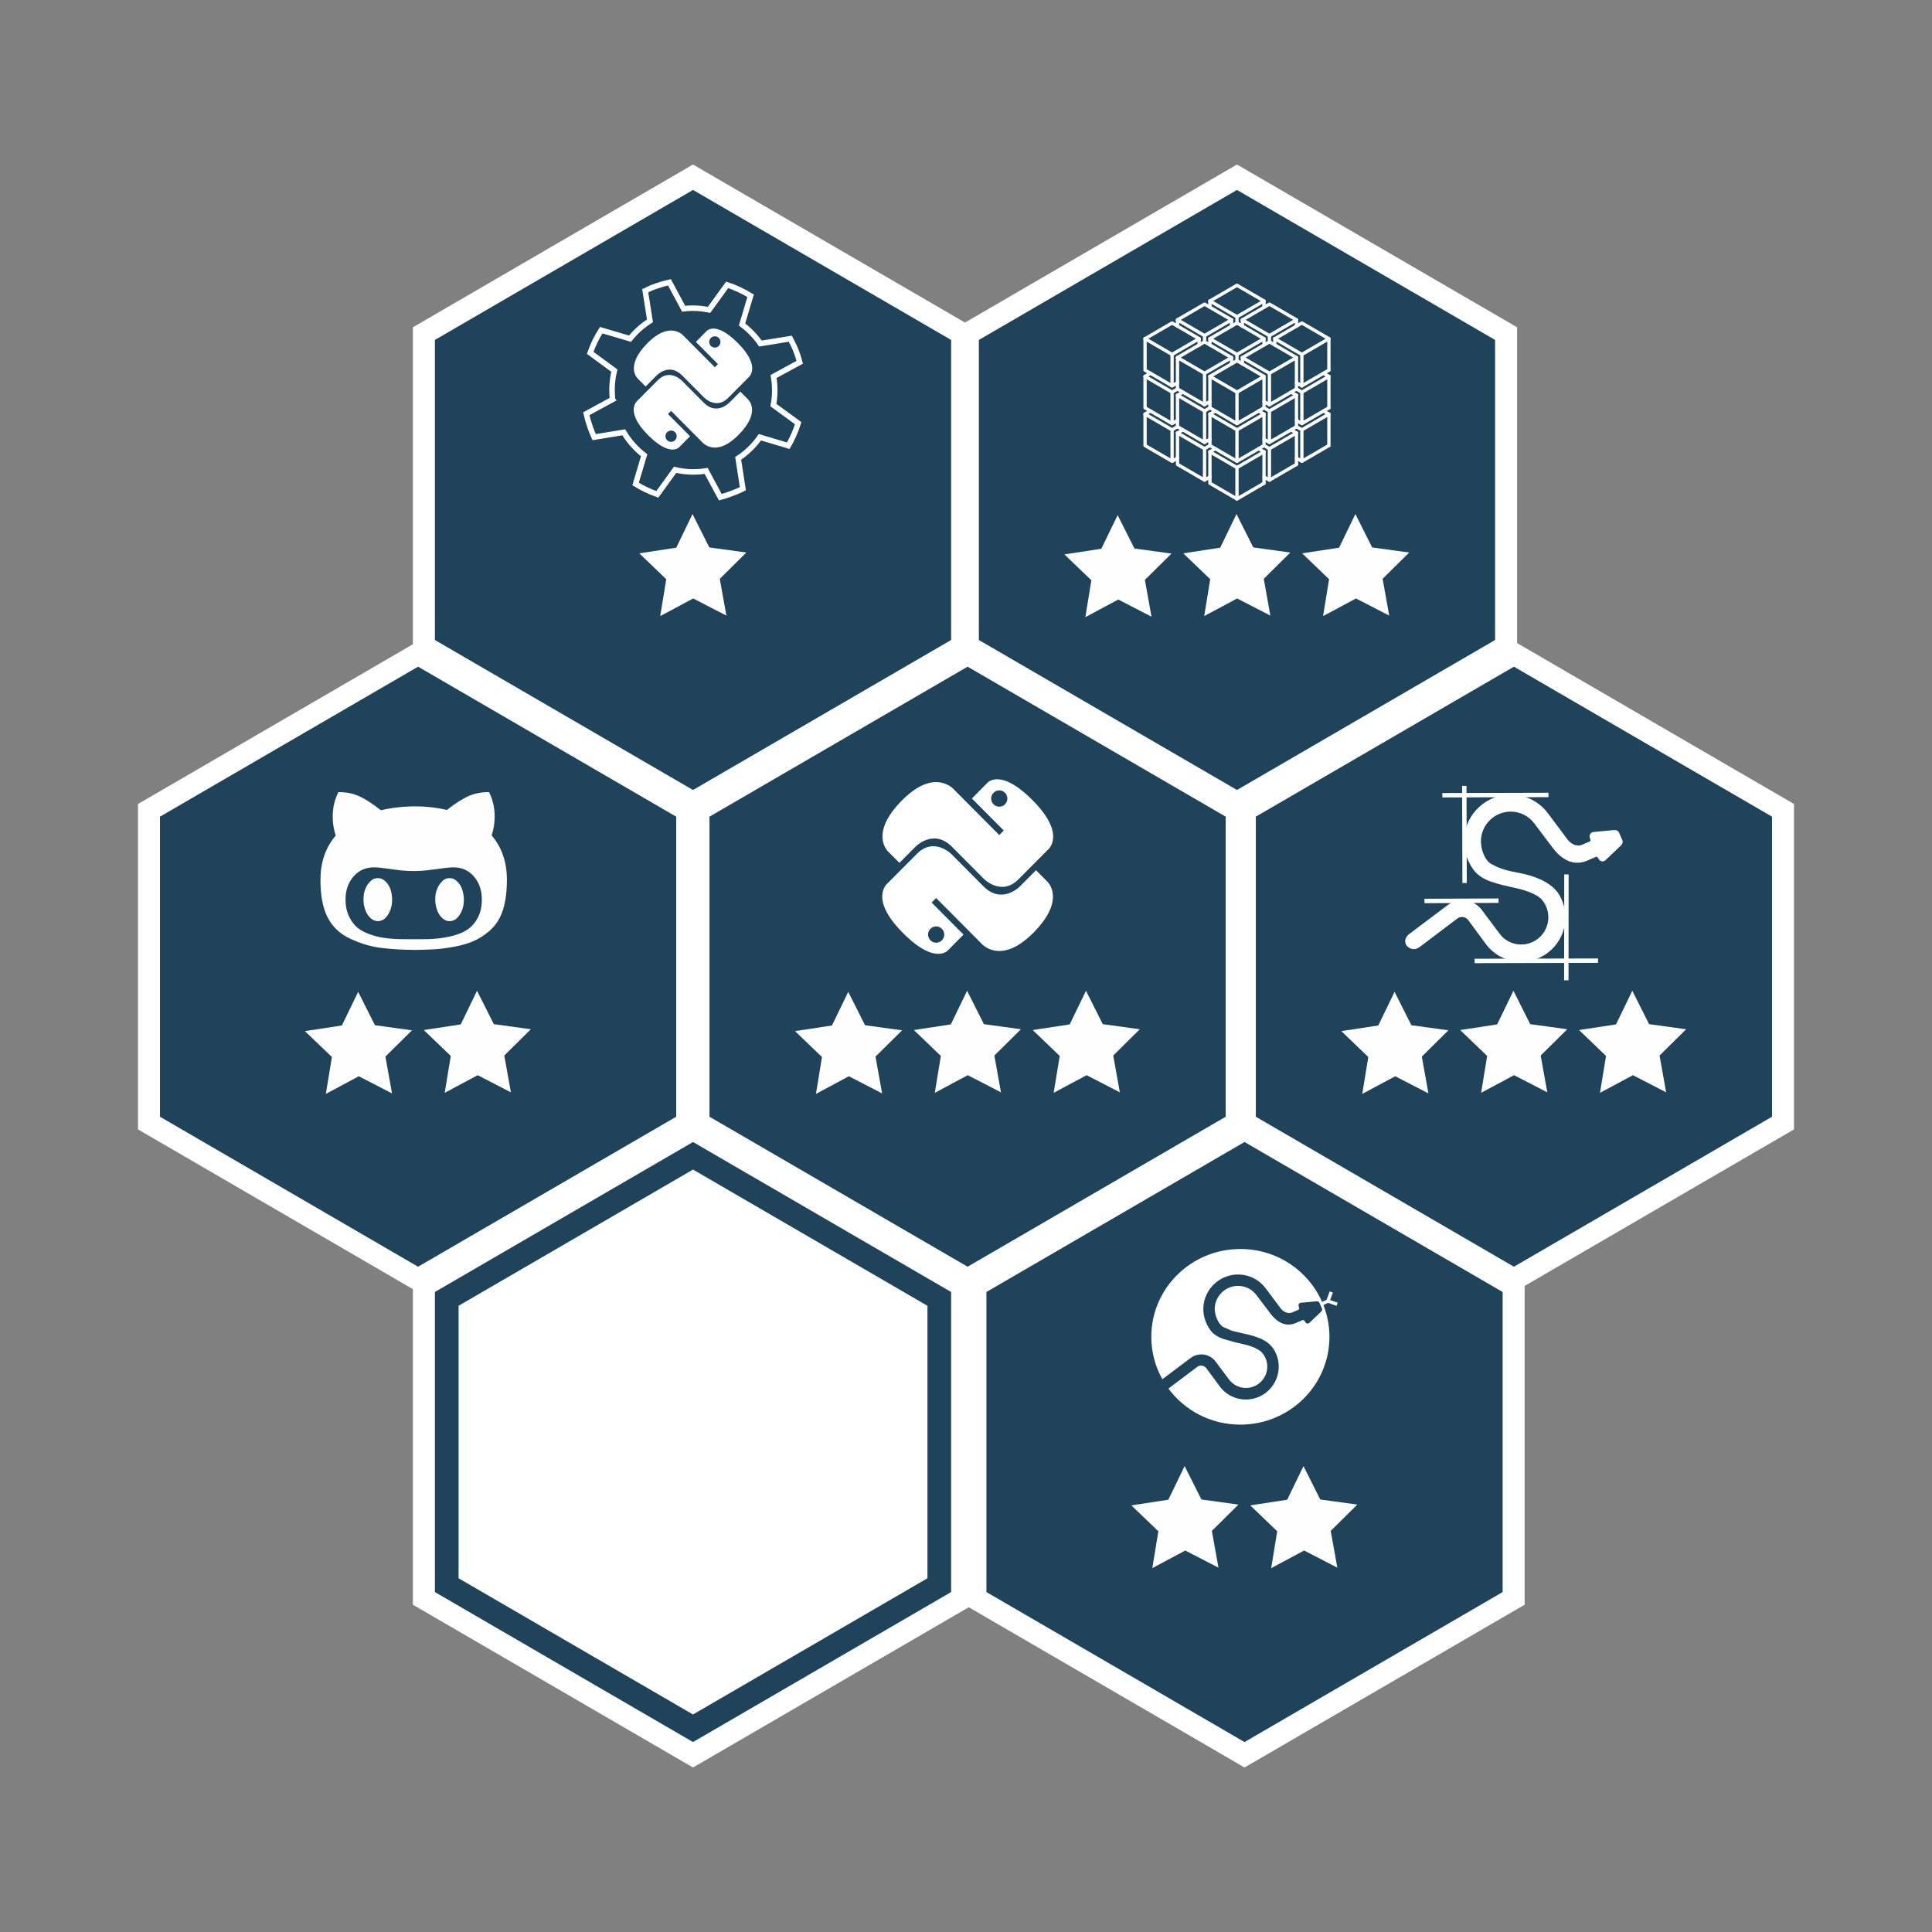 <?xml version="1.0" encoding="UTF-8" standalone="no"?>
<!-- Created with Inkscape (http://www.inkscape.org/) -->

<svg
   xmlns:dc="http://purl.org/dc/elements/1.1/"
   xmlns:cc="http://creativecommons.org/ns#"
   xmlns:rdf="http://www.w3.org/1999/02/22-rdf-syntax-ns#"
   xmlns:svg="http://www.w3.org/2000/svg"
   xmlns="http://www.w3.org/2000/svg"
   xmlns:sodipodi="http://sodipodi.sourceforge.net/DTD/sodipodi-0.dtd"
   xmlns:inkscape="http://www.inkscape.org/namespaces/inkscape"
   width="512"
   height="512"
   viewBox="0 0 512 512"
   id="svg5456"
   version="1.1"
   inkscape:version="0.91 r13725"
   sodipodi:docname="Badge.svg">
  <rect x="0" y="0" width="512" height="512" fill="#808080" stroke="none"/>
  <defs
     id="defs5458" />
  <sodipodi:namedview
     id="base"
     pagecolor="#ffffff"
     bordercolor="#666666"
     borderopacity="1.0"
     inkscape:pageopacity="0.0"
     inkscape:pageshadow="2"
     inkscape:zoom="1.5605469"
     inkscape:cx="256"
     inkscape:cy="256"
     inkscape:document-units="px"
     inkscape:current-layer="layer1"
     showgrid="false"
     fit-margin-top="2"
     fit-margin-left="2"
     fit-margin-right="2"
     fit-margin-bottom="2"
     units="px"
     inkscape:window-width="1680"
     inkscape:window-height="1001"
     inkscape:window-x="0"
     inkscape:window-y="23"
     inkscape:window-maximized="1" />
  <g
     inkscape:label="Layer 1"
     inkscape:groupmode="layer"
     id="layer1"
     transform="translate(-222.663,-111.087)">
    <g
       id="g7134"
       transform="translate(29.48,-36.509)">
      <g
         transform="translate(12.987,-92.047)"
         id="g4315-5-5-3">
        <path
           style="fill:#20435c;fill-opacity:1;stroke:#ffffff;stroke-width:5.829;stroke-linecap:butt;stroke-linejoin:miter;stroke-miterlimit:4;stroke-dasharray:none;stroke-opacity:1"
           d="m 365.304,537.268 0,-82.881 71.315,-41.44 71.315,41.44 0,82.881 -71.315,41.44 z"
           id="path4827-3-96-8-8-5-0"
           inkscape:connector-curvature="0"
           sodipodi:nodetypes="ccccccc" />
        <g
           id="g75341-1-5-4-6-9"
           transform="matrix(0.541,0,0,0.544,297.107,267.901)"
           style="fill:#ffffff;fill-opacity:1">
          <path
             inkscape:connector-curvature="0"
             style="color:#000000;display:inline;overflow:visible;visibility:visible;fill:#ffffff;fill-opacity:1;fill-rule:nonzero;stroke:none;stroke-width:1;marker:none"
             d="m 289.744,337.921 c -16.355,-16.355 -22.426,-8.241 -22.426,-8.241 l -7.329,7.366 15.607,15.607 -2.206,2.206 -21.806,-21.806 c 0,0 -9.279,-11.652 -25.781,4.85 -16.502,16.502 -6.782,25.051 -6.782,25.051 l 5.451,5.451 7.658,-7.658 c 0,0 8.841,-9.428 18.123,-0.146 9.282,9.282 15.479,15.479 15.479,15.479 0,0 8.556,8.837 17.102,0.292 8.546,-8.546 14.13,-14.13 14.13,-14.13 0,0 9.871,-7.231 -7.22,-24.322 z m -13.547,-3.665 c 1.553,1.553 1.553,4.063 0,5.616 -1.553,1.553 -4.063,1.553 -5.616,0 -1.553,-1.553 -1.553,-4.063 0,-5.616 1.553,-1.553 4.063,-1.553 5.616,0 z"
             id="path8615-8-5-2-0-4" />
          <path
             inkscape:connector-curvature="0"
             id="path8620-1-4-1-3-7"
             d="m 226.12,402.473 c 16.355,16.355 22.426,8.241 22.426,8.241 l 7.329,-7.366 -15.607,-15.607 2.206,-2.206 21.806,21.806 c 0,0 9.279,11.652 25.781,-4.85 16.502,-16.502 6.782,-25.051 6.782,-25.051 l -5.451,-5.451 -7.658,7.658 c 0,0 -8.841,9.428 -18.123,0.146 -9.282,-9.282 -15.479,-15.479 -15.479,-15.479 0,0 -8.556,-8.837 -17.102,-0.292 -8.546,8.546 -14.13,14.13 -14.13,14.13 0,0 -9.871,7.231 7.22,24.322 z m 13.547,3.665 c -1.553,-1.553 -1.553,-4.063 0,-5.616 1.553,-1.553 4.063,-1.553 5.616,0 1.553,1.553 1.553,4.063 0,5.616 -1.553,1.553 -4.063,1.553 -5.616,0 z"
             style="color:#000000;display:inline;overflow:visible;visibility:visible;fill:#ffffff;fill-opacity:1;fill-rule:nonzero;stroke:none;stroke-width:1;marker:none" />
        </g>
        <g
           id="g4054-6-1-6-0"
           transform="translate(75.51,123.25)">
          <path
             sodipodi:type="star"
             style="fill:#fffeff;fill-opacity:1;fill-rule:nonzero;stroke:none"
             id="path3226-8-3-0-3-2"
             sodipodi:sides="5"
             sodipodi:cx="-309.28702"
             sodipodi:cy="283.07626"
             sodipodi:r1="68.412102"
             sodipodi:r2="34.206051"
             sodipodi:arg1="0.9349579"
             sodipodi:arg2="1.5632764"
             inkscape:flatsided="false"
             inkscape:rounded="0"
             inkscape:randomized="0"
             d="m -268.66,338.119 -40.369,-20.838 -40.052,21.442 7.343,-44.833 -32.769,-31.465 44.908,-6.871 19.799,-40.889 20.412,40.586 45.006,6.195 -32.292,31.954 z"
             transform="matrix(0.218,0,0,0.218,397.019,332.444)"
             inkscape:transform-center-x="0.059605873"
             inkscape:transform-center-y="-2.3772328" />
          <path
             sodipodi:type="star"
             style="fill:#fffeff;fill-opacity:1;fill-rule:nonzero;stroke:none"
             id="path3226-8-7-6-4-3-1"
             sodipodi:sides="5"
             sodipodi:cx="-309.28702"
             sodipodi:cy="283.07626"
             sodipodi:r1="68.412102"
             sodipodi:r2="34.206051"
             sodipodi:arg1="0.9349579"
             sodipodi:arg2="1.5632764"
             inkscape:flatsided="false"
             inkscape:rounded="0"
             inkscape:randomized="0"
             d="m -268.66,338.119 -40.369,-20.838 -40.052,21.442 7.343,-44.833 -32.769,-31.465 44.908,-6.871 19.799,-40.889 20.412,40.586 45.006,6.195 -32.292,31.954 z"
             transform="matrix(0.218,0,0,0.218,428.519,332.16)"
             inkscape:transform-center-x="0.059605873"
             inkscape:transform-center-y="-2.3772328" />
          <path
             sodipodi:type="star"
             style="fill:#fffeff;fill-opacity:1;fill-rule:nonzero;stroke:none"
             id="path3226-8-70-1-7-3-6"
             sodipodi:sides="5"
             sodipodi:cx="-309.28702"
             sodipodi:cy="283.07626"
             sodipodi:r1="68.412102"
             sodipodi:r2="34.206051"
             sodipodi:arg1="0.9349579"
             sodipodi:arg2="1.5632764"
             inkscape:flatsided="false"
             inkscape:rounded="0"
             inkscape:randomized="0"
             d="m -268.66,338.119 -40.369,-20.838 -40.052,21.442 7.343,-44.833 -32.769,-31.465 44.908,-6.871 19.799,-40.889 20.412,40.586 45.006,6.195 -32.292,31.954 z"
             transform="matrix(0.218,0,0,0.218,460.02,332.16)"
             inkscape:transform-center-x="0.059605873"
             inkscape:transform-center-y="-2.3772328" />
        </g>
      </g>
      <g
         transform="translate(86.452,32.274)"
         id="g4301-1-9-7">
        <path
           style="fill:#20435c;fill-opacity:1;stroke:#ffffff;stroke-width:5.829;stroke-linecap:butt;stroke-linejoin:miter;stroke-miterlimit:4;stroke-dasharray:none;stroke-opacity:1"
           d="m 436.619,412.947 0,-82.881 71.315,-41.44 71.315,41.44 0,82.881 -71.315,41.44 z"
           id="path4827-8-7-6-5-8-9"
           inkscape:connector-curvature="0"
           sodipodi:nodetypes="ccccccc" />
        <g
           id="g7275-1-6-3-3-8"
           transform="matrix(0.503,0,0,0.506,483.116,127.448)">
          <path
             sodipodi:nodetypes="czsccccccccccccccccccccccccccccccccccccccccccccccc"
             style="clip-rule:evenodd;fill:#ffffff;fill-opacity:1;fill-rule:evenodd;stroke:#ffffff;stroke-opacity:1"
             inkscape:connector-curvature="0"
             id="path9-0-4-4-5-4-8"
             d="m 72.138,443.935 c -4.233,-5.803 -12.639,-8.815 -19.945,-10.174 -7.306,-1.359 -10.379,-2.262 -15.081,-4.82 -3.668,-1.995 -6.312,-8.842 -5.488,-14.51 1.281,-8.781 9.463,-14.901 18.277,-13.667 4.402,0.624 8.135,2.96 10.596,6.249 l 9.76,12.853 c 5.578,7.202 11.85,9.345 18.674,5.944 l 3.44,-1.467 c 0.276,-0.128 0.599,-0.141 0.912,-0.026 0.257,0.1 0.466,0.283 0.589,0.5 l 0.684,1.033 c 0.19,0.312 0.475,0.564 0.846,0.705 0.627,0.238 1.302,0.096 1.777,-0.314 l 7.925,-7.492 c 1.387,-1.191 0.979,-2.284 0.979,-2.284 l -1.91,-4.361 c 0,0 -0.523,-1.045 -2.328,-0.805 l -10.624,0.979 c -0.618,0.088 -1.169,0.5 -1.406,1.129 -0.143,0.367 -0.152,0.75 -0.048,1.098 l 0.38,1.226 c 0.076,0.255 0.076,0.541 -0.028,0.803 -0.124,0.324 -0.371,0.553 -0.665,0.674 l -3.003,1.274 c -3.146,1.846 -6.719,0.667 -9.104,-2.258 l -2.727,-3.632 -7.764,-10.329 c -3.687,-4.901 -9.246,-8.397 -15.813,-9.316 -13.147,-1.846 -25.349,7.28 -27.26,20.383 -0.965,6.604 1.01,12.852 4.614,17.871 2.618,3.646 7.417,5.73 10.012,6.38 6.488,2.32 12.1,2.644 18.25,4.829 1.381,0.501 4.561,1.677 7.146,3.797 l 0,0 c 3.088,3.147 4.723,7.644 4.029,12.359 -1.169,8.04 -8.657,13.641 -16.725,12.507 -4.041,-0.562 -7.453,-2.709 -9.712,-5.716 l -9.322,-12.403 c -1.901,-2.528 -4.775,-4.334 -8.173,-4.82 -3.392,-0.476 -6.676,0.467 -9.22,2.378 l -19.612,14.67 c -6.05,4.077 0.146,9.684 4.224,6.497 l 20.089,-15.095 c 0.919,-0.629 2.06,-0.914 3.243,-0.753 1.259,0.181 2.331,0.844 3.034,1.781 l 9.862,13.285 c 3.473,4.272 8.52,7.297 14.428,8.129 12.43,1.743 23.967,-6.887 25.772,-19.281 0.836,-5.767 -0.57,-11.336 -3.583,-15.813" />
          <path
             sodipodi:nodetypes="cc"
             inkscape:connector-curvature="0"
             id="path74567-1-5-5-6-0"
             d="m 23.205,387.635 0.156,50.858"
             style="fill:#ffffff;fill-opacity:1;stroke:#ffffff;stroke-width:2.31;stroke-linecap:butt;stroke-linejoin:miter;stroke-miterlimit:4;stroke-dasharray:none;stroke-opacity:1" />
          <path
             sodipodi:nodetypes="cc"
             inkscape:connector-curvature="0"
             id="path74567-3-2-5-9-6-1"
             d="m 67.531,392.379 -55.887,0.156"
             style="fill:#ffffff;fill-opacity:1;stroke:#ffffff;stroke-width:2.31;stroke-linecap:butt;stroke-linejoin:miter;stroke-miterlimit:4;stroke-dasharray:none;stroke-opacity:1" />
          <path
             sodipodi:nodetypes="cc"
             inkscape:connector-curvature="0"
             id="path74567-3-5-5-8-7-6-2"
             d="m 93.66,479.164 -65.012,0.156"
             style="fill:#ffffff;fill-opacity:1;stroke:#ffffff;stroke-width:2.31;stroke-linecap:butt;stroke-linejoin:miter;stroke-miterlimit:4;stroke-dasharray:none;stroke-opacity:1" />
          <path
             sodipodi:nodetypes="cc"
             inkscape:connector-curvature="0"
             id="path74567-2-0-6-7-2-7"
             d="M 77.006,434.001 76.95,489.438"
             style="fill:#ffffff;fill-opacity:1;stroke:#ffffff;stroke-width:2.31;stroke-linecap:butt;stroke-linejoin:miter;stroke-miterlimit:4;stroke-dasharray:none;stroke-opacity:1" />
          <path
             sodipodi:nodetypes="cc"
             inkscape:connector-curvature="0"
             id="path74567-3-9-4-9-3-2-3"
             d="M 41.247,447.747 2.209,447.903"
             style="fill:#ffffff;fill-opacity:1;stroke:#ffffff;stroke-width:2.31;stroke-linecap:butt;stroke-linejoin:miter;stroke-miterlimit:4;stroke-dasharray:none;stroke-opacity:1" />
        </g>
        <g
           id="g4054-2-0-9-7"
           transform="translate(146.825,-1.072)">
          <path
             sodipodi:type="star"
             style="fill:#fffeff;fill-opacity:1;fill-rule:nonzero;stroke:none"
             id="path3226-8-9-0-4-0"
             sodipodi:sides="5"
             sodipodi:cx="-309.28702"
             sodipodi:cy="283.07626"
             sodipodi:r1="68.412102"
             sodipodi:r2="34.206051"
             sodipodi:arg1="0.9349579"
             sodipodi:arg2="1.5632764"
             inkscape:flatsided="false"
             inkscape:rounded="0"
             inkscape:randomized="0"
             d="m -268.66,338.119 -40.369,-20.838 -40.052,21.442 7.343,-44.833 -32.769,-31.465 44.908,-6.871 19.799,-40.889 20.412,40.586 45.006,6.195 -32.292,31.954 z"
             transform="matrix(0.218,0,0,0.218,397.019,332.444)"
             inkscape:transform-center-x="0.059605873"
             inkscape:transform-center-y="-2.3772328" />
          <path
             sodipodi:type="star"
             style="fill:#fffeff;fill-opacity:1;fill-rule:nonzero;stroke:none"
             id="path3226-8-7-0-8-8-6"
             sodipodi:sides="5"
             sodipodi:cx="-309.28702"
             sodipodi:cy="283.07626"
             sodipodi:r1="68.412102"
             sodipodi:r2="34.206051"
             sodipodi:arg1="0.9349579"
             sodipodi:arg2="1.5632764"
             inkscape:flatsided="false"
             inkscape:rounded="0"
             inkscape:randomized="0"
             d="m -268.66,338.119 -40.369,-20.838 -40.052,21.442 7.343,-44.833 -32.769,-31.465 44.908,-6.871 19.799,-40.889 20.412,40.586 45.006,6.195 -32.292,31.954 z"
             transform="matrix(0.218,0,0,0.218,428.519,332.16)"
             inkscape:transform-center-x="0.059605873"
             inkscape:transform-center-y="-2.3772328" />
          <path
             sodipodi:type="star"
             style="fill:#fffeff;fill-opacity:1;fill-rule:nonzero;stroke:none"
             id="path3226-8-70-2-9-8-0"
             sodipodi:sides="5"
             sodipodi:cx="-309.28702"
             sodipodi:cy="283.07626"
             sodipodi:r1="68.412102"
             sodipodi:r2="34.206051"
             sodipodi:arg1="0.9349579"
             sodipodi:arg2="1.5632764"
             inkscape:flatsided="false"
             inkscape:rounded="0"
             inkscape:randomized="0"
             d="m -268.66,338.119 -40.369,-20.838 -40.052,21.442 7.343,-44.833 -32.769,-31.465 44.908,-6.871 19.799,-40.889 20.412,40.586 45.006,6.195 -32.292,31.954 z"
             transform="matrix(0.218,0,0,0.218,460.02,332.16)"
             inkscape:transform-center-x="0.059605873"
             inkscape:transform-center-y="-2.3772328" />
        </g>
      </g>
      <g
         transform="translate(228.177,-270.677)"
         id="g7870-3">
        <path
           style="fill:#20435c;fill-opacity:1;stroke:#ffffff;stroke-width:5.829;stroke-linecap:butt;stroke-linejoin:miter;stroke-miterlimit:4;stroke-dasharray:none;stroke-opacity:1"
           d="m 223.505,841.866 0,-82.881 71.315,-41.44 71.315,41.44 0,82.881 -71.315,41.44 z"
           id="path4827-3-2-6-6-8-4"
           inkscape:connector-curvature="0"
           sodipodi:nodetypes="ccccccc" />
        <path
           d="m 302.432,775.636 c -1.614,-2.222 -4.08,-3.148 -7.605,-3.895 l -3.278,-0.778 -2.473,-1.067 c -1.3,-0.924 -2.407,-3.385 -2.093,-5.555 0.488,-3.362 3.608,-5.705 6.969,-5.233 1.678,0.239 3.102,1.133 4.04,2.392 l 3.721,4.921 c 2.127,2.757 4.519,3.578 7.12,2.276 l 1.312,-0.562 c 0.105,-0.049 0.228,-0.054 0.348,-0.01 0.098,0.038 0.178,0.108 0.225,0.191 l 0.261,0.396 c 0.072,0.119 0.181,0.216 0.323,0.27 0.239,0.091 0.496,0.036 0.678,-0.12 l 3.022,-2.868 c 0.529,-0.456 0.373,-0.874 0.373,-0.874 l -0.728,-1.669 c 0,0 -0.199,-0.4 -0.888,-0.308 l -4.051,0.375 c -0.236,0.034 -0.446,0.191 -0.536,0.432 -0.054,0.14 -0.058,0.287 -0.018,0.42 l 0.145,0.47 c 0.029,0.098 0.029,0.207 -0.011,0.307 -0.047,0.124 -0.141,0.212 -0.254,0.258 l -1.145,0.488 c -1.199,0.707 -2.562,0.255 -3.471,-0.864 l -1.04,-1.39 -2.96,-3.954 c -1.406,-1.876 -3.526,-3.215 -6.03,-3.567 -5.013,-0.707 -9.666,2.787 -10.394,7.804 -0.368,2.528 0.385,4.921 1.759,6.842 0.998,1.396 2.828,2.194 3.818,2.443 l 2.597,0.747 2.487,0.574 c 0.342,0.082 1.305,0.321 1.874,0.528 0.527,0.192 1.739,0.642 2.725,1.454 l 0,0 c 1.178,1.205 1.801,2.926 1.536,4.732 -0.446,3.078 -3.301,5.223 -6.378,4.789 -1.541,-0.215 -2.842,-1.037 -3.703,-2.188 l -3.555,-4.748 c -0.725,-0.968 -1.821,-1.659 -3.116,-1.845 -1.294,-0.182 -2.546,0.179 -3.516,0.91 l -7.478,5.616 c -1.866,-3.332 -2.929,-7.161 -2.929,-11.235 0,-12.851 10.568,-23.273 23.603,-23.273 9.706,0 18.037,5.775 21.664,14.028 l 1.196,-0.56 0.808,-2.223 0.848,0.299 -0.728,1.988 2.018,0.7 -0.304,0.832 -2.254,-0.792 -1.243,0.575 c 1.029,2.614 1.602,5.452 1.602,8.424 0,12.852 -10.57,23.272 -23.606,23.272 -7.831,0 -14.771,-3.762 -19.064,-9.549 l 7.66,-5.779 c 0.351,-0.241 0.785,-0.35 1.237,-0.288 0.48,0.069 0.889,0.323 1.157,0.682 l 3.76,5.086 c 1.324,1.635 3.249,2.794 5.502,3.112 4.74,0.667 9.139,-2.637 9.827,-7.382 0.319,-2.208 -0.218,-4.34 -1.366,-6.054"
           id="path9-6-0-1-7"
           inkscape:connector-curvature="0"
           style="clip-rule:evenodd;fill:#ffffff;fill-opacity:1;fill-rule:evenodd" />
        <g
           id="g6338-3"
           transform="translate(-17.112,2.621)">
          <path
             sodipodi:type="star"
             style="fill:#fffeff;fill-opacity:1;fill-rule:nonzero;stroke:none"
             id="path3226-8-7-6-6-7-7"
             sodipodi:sides="5"
             sodipodi:cx="-309.28702"
             sodipodi:cy="283.07626"
             sodipodi:r1="68.412102"
             sodipodi:r2="34.206051"
             sodipodi:arg1="0.9349579"
             sodipodi:arg2="1.5632764"
             inkscape:flatsided="false"
             inkscape:rounded="0"
             inkscape:randomized="0"
             d="m -268.66,338.119 -40.369,-20.838 -40.052,21.442 7.343,-44.833 -32.769,-31.465 44.908,-6.871 19.799,-40.889 20.412,40.586 45.006,6.195 -32.292,31.954 z"
             transform="matrix(0.218,0,0,0.218,363.592,757.387)"
             inkscape:transform-center-x="0.059605873"
             inkscape:transform-center-y="-2.3772328" />
          <path
             sodipodi:type="star"
             style="fill:#fffeff;fill-opacity:1;fill-rule:nonzero;stroke:none"
             id="path3226-8-70-1-0-2-4"
             sodipodi:sides="5"
             sodipodi:cx="-309.28702"
             sodipodi:cy="283.07626"
             sodipodi:r1="68.412102"
             sodipodi:r2="34.206051"
             sodipodi:arg1="0.9349579"
             sodipodi:arg2="1.5632764"
             inkscape:flatsided="false"
             inkscape:rounded="0"
             inkscape:randomized="0"
             d="m -268.66,338.119 -40.369,-20.838 -40.052,21.442 7.343,-44.833 -32.769,-31.465 44.908,-6.871 19.799,-40.889 20.412,40.586 45.006,6.195 -32.292,31.954 z"
             transform="matrix(0.218,0,0,0.218,395.092,757.387)"
             inkscape:transform-center-x="0.059605873"
             inkscape:transform-center-y="-2.3772328" />
        </g>
      </g>
      <g
         id="g7006">
        <path
           style="fill:#20435c;fill-opacity:1;stroke:#ffffff;stroke-width:5.829;stroke-linecap:butt;stroke-linejoin:miter;stroke-miterlimit:4;stroke-dasharray:none;stroke-opacity:1"
           d="m 449.681,318.884 0,-82.881 71.315,-41.44 71.315,41.44 0,82.881 -71.315,41.44 z"
           id="path4827-95-1-8-2-4"
           inkscape:connector-curvature="0"
           sodipodi:nodetypes="ccccccc" />
        <g
           id="g6675-8-5-2-1-5"
           transform="matrix(0.467,0,0,0.47,525.294,-3.009)"
           style="stroke:#ffffff;stroke-width:1.867;stroke-miterlimit:4;stroke-dasharray:none;stroke-opacity:1">
          <g
             transform="translate(-73.646,-7.087)"
             id="g6116-8-3-4-8-0"
             style="stroke:#ffffff;stroke-width:1.867;stroke-miterlimit:4;stroke-dasharray:none;stroke-opacity:1">
            <path
               style="fill:none;stroke:#ffffff;stroke-width:1.867;stroke-linecap:round;stroke-linejoin:round;stroke-miterlimit:4;stroke-dasharray:none;stroke-opacity:1"
               d="m 30.686,529.134 15.343,-8.858 15.343,8.858"
               id="path6108-7-0-6-1-3"
               inkscape:connector-curvature="0" />
            <path
               style="fill:none;stroke:#ffffff;stroke-width:1.867;stroke-linecap:round;stroke-linejoin:round;stroke-miterlimit:4;stroke-dasharray:none;stroke-opacity:1"
               d="m 30.686,529.134 15.343,8.858 15.343,-8.858 0,3.543"
               id="path6110-38-7-1-8-0"
               inkscape:connector-curvature="0" />
            <path
               style="fill:none;stroke:#ffffff;stroke-width:1.867;stroke-linecap:round;stroke-linejoin:round;stroke-miterlimit:4;stroke-dasharray:none;stroke-opacity:1"
               d="m 30.686,529.134 0,17.717 15.343,8.858"
               id="path6112-8-5-5-8-6"
               inkscape:connector-curvature="0"
               sodipodi:nodetypes="cc" />
            <path
               style="fill:none;stroke:#ffffff;stroke-width:1.867;stroke-linecap:round;stroke-linejoin:round;stroke-miterlimit:4;stroke-dasharray:none;stroke-opacity:1"
               d="m 46.029,537.992 0,17.717 3.069,-1.772"
               id="path6114-96-9-3-7-7"
               inkscape:connector-curvature="0" />
          </g>
          <g
             transform="translate(-92.058,-17.717)"
             id="g6116-0-8-3-1-0-9"
             style="stroke:#ffffff;stroke-width:1.867;stroke-miterlimit:4;stroke-dasharray:none;stroke-opacity:1">
            <path
               style="fill:none;stroke:#ffffff;stroke-width:1.867;stroke-linecap:round;stroke-linejoin:round;stroke-miterlimit:4;stroke-dasharray:none;stroke-opacity:1"
               d="m 30.686,529.134 15.343,-8.858 15.343,8.858"
               id="path6108-0-6-0-4-5-4"
               inkscape:connector-curvature="0" />
            <path
               style="fill:none;stroke:#ffffff;stroke-width:1.867;stroke-linecap:round;stroke-linejoin:round;stroke-miterlimit:4;stroke-dasharray:none;stroke-opacity:1"
               d="m 30.686,529.134 15.343,8.858 15.343,-8.858 0,3.543"
               id="path6110-1-9-4-4-9-3"
               inkscape:connector-curvature="0" />
            <path
               style="fill:none;stroke:#ffffff;stroke-width:1.867;stroke-linecap:round;stroke-linejoin:round;stroke-miterlimit:4;stroke-dasharray:none;stroke-opacity:1"
               d="m 30.686,529.134 0,17.717 15.343,8.858"
               id="path6112-1-5-3-1-5-8"
               inkscape:connector-curvature="0"
               sodipodi:nodetypes="cc" />
            <path
               style="fill:none;stroke:#ffffff;stroke-width:1.867;stroke-linecap:round;stroke-linejoin:round;stroke-miterlimit:4;stroke-dasharray:none;stroke-opacity:1"
               d="m 46.029,537.992 0,17.717 3.069,-1.772"
               id="path6114-1-96-6-9-2-3"
               inkscape:connector-curvature="0" />
          </g>
          <path
             inkscape:connector-curvature="0"
             id="path6108-1-8-1-4-3-5"
             d="m -24.549,532.677 15.343,-8.858 15.343,8.858"
             style="fill:none;stroke:#ffffff;stroke-width:1.867;stroke-linecap:round;stroke-linejoin:round;stroke-miterlimit:4;stroke-dasharray:none;stroke-opacity:1" />
          <path
             sodipodi:nodetypes="cccc"
             inkscape:connector-curvature="0"
             id="path6110-3-6-9-3-1-7"
             d="m -24.549,532.677 15.343,8.858 15.343,-8.858 0,17.717"
             style="fill:none;stroke:#ffffff;stroke-width:1.867;stroke-linecap:round;stroke-linejoin:round;stroke-miterlimit:4;stroke-dasharray:none;stroke-opacity:1" />
          <path
             sodipodi:nodetypes="cc"
             inkscape:connector-curvature="0"
             id="path6112-5-9-3-3-4-4"
             d="m -24.549,532.677 0,17.717 15.343,8.858"
             style="fill:none;stroke:#ffffff;stroke-width:1.867;stroke-linecap:round;stroke-linejoin:round;stroke-miterlimit:4;stroke-dasharray:none;stroke-opacity:1" />
          <path
             sodipodi:nodetypes="ccc"
             inkscape:connector-curvature="0"
             id="path6114-9-4-4-8-2-3"
             d="m -9.206,541.535 0,17.717 15.343,-8.858"
             style="fill:none;stroke:#ffffff;stroke-width:1.867;stroke-linecap:round;stroke-linejoin:round;stroke-miterlimit:4;stroke-dasharray:none;stroke-opacity:1" />
          <g
             id="g6216-4-76-8-0-5-0"
             transform="translate(-58.303,15.945)"
             style="stroke:#ffffff;stroke-width:1.867;stroke-miterlimit:4;stroke-dasharray:none;stroke-opacity:1">
            <g
               id="g6116-0-1-2-8-6-3-5-2"
               transform="translate(-15.343,-44.291)"
               style="stroke:#ffffff;stroke-width:1.867;stroke-miterlimit:4;stroke-dasharray:none;stroke-opacity:1">
              <path
                 inkscape:connector-curvature="0"
                 id="path6108-0-9-5-1-8-6-2-2"
                 d="m 30.686,529.134 15.343,-8.858 15.343,8.858"
                 style="fill:none;stroke:#ffffff;stroke-width:1.867;stroke-linecap:round;stroke-linejoin:round;stroke-miterlimit:4;stroke-dasharray:none;stroke-opacity:1" />
              <path
                 inkscape:connector-curvature="0"
                 id="path6110-1-2-3-3-1-4-9-5"
                 d="m 30.686,529.134 15.343,8.858 15.343,-8.858 0,3.543"
                 style="fill:none;stroke:#ffffff;stroke-width:1.867;stroke-linecap:round;stroke-linejoin:round;stroke-miterlimit:4;stroke-dasharray:none;stroke-opacity:1" />
              <path
                 sodipodi:nodetypes="cc"
                 inkscape:connector-curvature="0"
                 id="path6112-1-6-5-8-6-1-9-0"
                 d="m 30.686,529.134 0,3.543"
                 style="fill:none;stroke:#ffffff;stroke-width:1.867;stroke-linecap:round;stroke-linejoin:round;stroke-miterlimit:4;stroke-dasharray:none;stroke-opacity:1" />
              <path
                 inkscape:connector-curvature="0"
                 id="path6114-1-9-2-0-5-4-8-3"
                 d="m 46.029,537.992 1e-6,3.543"
                 style="fill:none;stroke:#ffffff;stroke-width:1.867;stroke-linecap:round;stroke-linejoin:round;stroke-miterlimit:4;stroke-dasharray:none;stroke-opacity:1"
                 sodipodi:nodetypes="cc" />
            </g>
          </g>
          <g
             id="g6216-5-8-0-0-9-4"
             transform="translate(-39.892,26.575)"
             style="stroke:#ffffff;stroke-width:1.867;stroke-miterlimit:4;stroke-dasharray:none;stroke-opacity:1">
            <g
               id="g6116-0-1-3-1-6-7-6-3"
               transform="translate(-15.343,-44.291)"
               style="stroke:#ffffff;stroke-width:1.867;stroke-miterlimit:4;stroke-dasharray:none;stroke-opacity:1">
              <path
                 inkscape:connector-curvature="0"
                 id="path6108-0-9-2-1-5-5-7-4"
                 d="m 30.686,529.134 15.343,-8.858 15.343,8.858"
                 style="fill:none;stroke:#ffffff;stroke-width:1.867;stroke-linecap:round;stroke-linejoin:round;stroke-miterlimit:4;stroke-dasharray:none;stroke-opacity:1" />
              <path
                 inkscape:connector-curvature="0"
                 id="path6110-1-2-8-8-6-0-9-0"
                 d="m 30.686,529.134 15.343,8.858 15.343,-8.858 0,3.543"
                 style="fill:none;stroke:#ffffff;stroke-width:1.867;stroke-linecap:round;stroke-linejoin:round;stroke-miterlimit:4;stroke-dasharray:none;stroke-opacity:1" />
              <path
                 sodipodi:nodetypes="cc"
                 inkscape:connector-curvature="0"
                 id="path6112-1-6-0-7-8-2-4-2"
                 d="m 30.686,529.134 0,3.543"
                 style="fill:none;stroke:#ffffff;stroke-width:1.867;stroke-linecap:round;stroke-linejoin:round;stroke-miterlimit:4;stroke-dasharray:none;stroke-opacity:1" />
              <path
                 inkscape:connector-curvature="0"
                 id="path6114-1-9-28-6-1-1-4-9"
                 d="m 46.029,537.992 1e-6,3.543"
                 style="fill:none;stroke:#ffffff;stroke-width:1.867;stroke-linecap:round;stroke-linejoin:round;stroke-miterlimit:4;stroke-dasharray:none;stroke-opacity:1"
                 sodipodi:nodetypes="cc" />
            </g>
          </g>
          <g
             id="g6294-1-5-0-8-3"
             style="stroke:#ffffff;stroke-width:1.867;stroke-miterlimit:4;stroke-dasharray:none;stroke-opacity:1">
            <g
               transform="translate(-21.48,37.205)"
               id="g6216-8-4-6-1-1"
               style="stroke:#ffffff;stroke-width:1.867;stroke-miterlimit:4;stroke-dasharray:none;stroke-opacity:1">
              <g
                 transform="translate(-15.343,-44.291)"
                 id="g6116-0-1-8-8-6-6-1"
                 style="stroke:#ffffff;stroke-width:1.867;stroke-miterlimit:4;stroke-dasharray:none;stroke-opacity:1">
                <path
                   style="fill:none;stroke:#ffffff;stroke-width:1.867;stroke-linecap:round;stroke-linejoin:round;stroke-miterlimit:4;stroke-dasharray:none;stroke-opacity:1"
                   d="m 30.686,529.134 15.343,-8.858 15.343,8.858"
                   id="path6108-0-9-35-4-7-7-0"
                   inkscape:connector-curvature="0" />
                <path
                   style="fill:none;stroke:#ffffff;stroke-width:1.867;stroke-linecap:round;stroke-linejoin:round;stroke-miterlimit:4;stroke-dasharray:none;stroke-opacity:1"
                   d="m 30.686,529.134 15.343,8.858 15.343,-8.858 0,17.717"
                   id="path6110-1-2-6-1-6-2-7"
                   inkscape:connector-curvature="0"
                   sodipodi:nodetypes="cccc" />
                <path
                   style="fill:none;stroke:#ffffff;stroke-width:1.867;stroke-linecap:round;stroke-linejoin:round;stroke-miterlimit:4;stroke-dasharray:none;stroke-opacity:1"
                   d="m 30.686,529.134 0,3.543"
                   id="path6112-1-6-8-6-4-2-9"
                   inkscape:connector-curvature="0"
                   sodipodi:nodetypes="cc" />
                <path
                   sodipodi:nodetypes="cc"
                   style="fill:none;stroke:#ffffff;stroke-width:1.867;stroke-linecap:round;stroke-linejoin:round;stroke-miterlimit:4;stroke-dasharray:none;stroke-opacity:1"
                   d="m 46.029,537.992 0,17.717"
                   id="path6114-1-9-8-2-4-0-7"
                   inkscape:connector-curvature="0" />
              </g>
            </g>
            <path
               style="fill:none;stroke:#ffffff;stroke-width:1.867;stroke-linecap:round;stroke-linejoin:round;stroke-miterlimit:4;stroke-dasharray:none;stroke-opacity:1"
               d="M 9.206,548.622 24.549,539.764"
               id="path6290-99-6-3-9-3"
               inkscape:connector-curvature="0" />
            <path
               style="fill:none;stroke:#ffffff;stroke-width:1.867;stroke-linecap:round;stroke-linejoin:round;stroke-miterlimit:4;stroke-dasharray:none;stroke-opacity:1"
               d="m 9.206,548.622 -3.069,-1.772"
               id="path6292-3-3-2-7-9"
               inkscape:connector-curvature="0" />
          </g>
          <g
             id="g6216-4-7-7-9-8-4-9"
             transform="translate(-39.892,5.315)"
             style="stroke:#ffffff;stroke-width:1.867;stroke-miterlimit:4;stroke-dasharray:none;stroke-opacity:1">
            <g
               id="g6116-0-1-2-6-2-4-1-5-7"
               transform="translate(-15.343,-44.291)"
               style="stroke:#ffffff;stroke-width:1.867;stroke-miterlimit:4;stroke-dasharray:none;stroke-opacity:1">
              <path
                 inkscape:connector-curvature="0"
                 id="path6108-0-9-5-7-3-8-0-9-6"
                 d="m 30.686,529.134 15.343,-8.858 15.343,8.858"
                 style="fill:none;stroke:#ffffff;stroke-width:1.867;stroke-linecap:round;stroke-linejoin:round;stroke-miterlimit:4;stroke-dasharray:none;stroke-opacity:1" />
              <path
                 inkscape:connector-curvature="0"
                 id="path6110-1-2-3-6-8-4-7-9-3"
                 d="m 30.686,529.134 15.343,8.858 15.343,-8.858 0,3.543"
                 style="fill:none;stroke:#ffffff;stroke-width:1.867;stroke-linecap:round;stroke-linejoin:round;stroke-miterlimit:4;stroke-dasharray:none;stroke-opacity:1" />
              <path
                 sodipodi:nodetypes="cc"
                 inkscape:connector-curvature="0"
                 id="path6112-1-6-5-9-3-6-2-0-8"
                 d="m 30.686,529.134 0,3.543"
                 style="fill:none;stroke:#ffffff;stroke-width:1.867;stroke-linecap:round;stroke-linejoin:round;stroke-miterlimit:4;stroke-dasharray:none;stroke-opacity:1" />
              <path
                 inkscape:connector-curvature="0"
                 id="path6114-1-9-2-4-5-8-0-6-0"
                 d="m 46.029,537.992 1e-6,3.543"
                 style="fill:none;stroke:#ffffff;stroke-width:1.867;stroke-linecap:round;stroke-linejoin:round;stroke-miterlimit:4;stroke-dasharray:none;stroke-opacity:1"
                 sodipodi:nodetypes="cc" />
            </g>
          </g>
          <g
             id="g6216-5-4-1-6-1-7-5"
             transform="translate(-21.48,15.945)"
             style="stroke:#ffffff;stroke-width:1.867;stroke-miterlimit:4;stroke-dasharray:none;stroke-opacity:1">
            <g
               id="g6116-0-1-3-9-5-5-0-2-9"
               transform="translate(-15.343,-44.291)"
               style="stroke:#ffffff;stroke-width:1.867;stroke-miterlimit:4;stroke-dasharray:none;stroke-opacity:1">
              <path
                 inkscape:connector-curvature="0"
                 id="path6108-0-9-2-8-4-1-7-7-1"
                 d="m 30.686,529.134 15.343,-8.858 15.343,8.858"
                 style="fill:none;stroke:#ffffff;stroke-width:1.867;stroke-linecap:round;stroke-linejoin:round;stroke-miterlimit:4;stroke-dasharray:none;stroke-opacity:1" />
              <path
                 inkscape:connector-curvature="0"
                 id="path6110-1-2-8-9-2-7-6-2-1"
                 d="m 30.686,529.134 15.343,8.858 15.343,-8.858 0,3.543"
                 style="fill:none;stroke:#ffffff;stroke-width:1.867;stroke-linecap:round;stroke-linejoin:round;stroke-miterlimit:4;stroke-dasharray:none;stroke-opacity:1" />
              <path
                 sodipodi:nodetypes="cc"
                 inkscape:connector-curvature="0"
                 id="path6112-1-6-0-3-2-0-7-9-5"
                 d="m 30.686,529.134 0,3.543"
                 style="fill:none;stroke:#ffffff;stroke-width:1.867;stroke-linecap:round;stroke-linejoin:round;stroke-miterlimit:4;stroke-dasharray:none;stroke-opacity:1" />
              <path
                 inkscape:connector-curvature="0"
                 id="path6114-1-9-28-4-9-7-1-1-6"
                 d="m 46.029,537.992 1e-6,3.543"
                 style="fill:none;stroke:#ffffff;stroke-width:1.867;stroke-linecap:round;stroke-linejoin:round;stroke-miterlimit:4;stroke-dasharray:none;stroke-opacity:1"
                 sodipodi:nodetypes="cc" />
            </g>
          </g>
          <g
             id="g6294-5-1-9-8-6-3"
             transform="translate(18.412,-10.63)"
             style="stroke:#ffffff;stroke-width:1.867;stroke-miterlimit:4;stroke-dasharray:none;stroke-opacity:1">
            <g
               transform="translate(-21.48,37.205)"
               id="g6216-1-5-6-0-6-1"
               style="stroke:#ffffff;stroke-width:1.867;stroke-miterlimit:4;stroke-dasharray:none;stroke-opacity:1">
              <g
                 transform="translate(-15.343,-44.291)"
                 id="g6116-0-1-4-8-3-2-3-0"
                 style="stroke:#ffffff;stroke-width:1.867;stroke-miterlimit:4;stroke-dasharray:none;stroke-opacity:1">
                <path
                   style="fill:none;stroke:#ffffff;stroke-width:1.867;stroke-linecap:round;stroke-linejoin:round;stroke-miterlimit:4;stroke-dasharray:none;stroke-opacity:1"
                   d="m 30.686,529.134 15.343,-8.858 15.343,8.858"
                   id="path6108-0-9-3-8-9-1-3-7"
                   inkscape:connector-curvature="0" />
                <path
                   style="fill:none;stroke:#ffffff;stroke-width:1.867;stroke-linecap:round;stroke-linejoin:round;stroke-miterlimit:4;stroke-dasharray:none;stroke-opacity:1"
                   d="m 30.686,529.134 15.343,8.858 15.343,-8.858 0,17.717"
                   id="path6110-1-2-5-0-4-7-1-2"
                   inkscape:connector-curvature="0"
                   sodipodi:nodetypes="cccc" />
                <path
                   style="fill:none;stroke:#ffffff;stroke-width:1.867;stroke-linecap:round;stroke-linejoin:round;stroke-miterlimit:4;stroke-dasharray:none;stroke-opacity:1"
                   d="m 30.686,529.134 0,3.543"
                   id="path6112-1-6-02-4-5-6-4-8"
                   inkscape:connector-curvature="0"
                   sodipodi:nodetypes="cc" />
                <path
                   sodipodi:nodetypes="cc"
                   style="fill:none;stroke:#ffffff;stroke-width:1.867;stroke-linecap:round;stroke-linejoin:round;stroke-miterlimit:4;stroke-dasharray:none;stroke-opacity:1"
                   d="m 46.029,537.992 0,17.717"
                   id="path6114-1-9-5-0-9-4-3-1"
                   inkscape:connector-curvature="0" />
              </g>
            </g>
            <path
               style="fill:none;stroke:#ffffff;stroke-width:1.867;stroke-linecap:round;stroke-linejoin:round;stroke-miterlimit:4;stroke-dasharray:none;stroke-opacity:1"
               d="M 9.206,548.622 24.549,539.764"
               id="path6290-9-8-7-3-9-8"
               inkscape:connector-curvature="0" />
            <path
               style="fill:none;stroke:#ffffff;stroke-width:1.867;stroke-linecap:round;stroke-linejoin:round;stroke-miterlimit:4;stroke-dasharray:none;stroke-opacity:1"
               d="m 9.206,548.622 -3.069,-1.772"
               id="path6292-8-5-3-5-1-0"
               inkscape:connector-curvature="0" />
          </g>
          <g
             transform="translate(-92.058,3.543)"
             id="g6116-0-6-59-8-0-2-2"
             style="stroke:#ffffff;stroke-width:1.867;stroke-miterlimit:4;stroke-dasharray:none;stroke-opacity:1">
            <path
               sodipodi:nodetypes="cc"
               style="fill:none;stroke:#ffffff;stroke-width:1.867;stroke-linecap:round;stroke-linejoin:round;stroke-miterlimit:4;stroke-dasharray:none;stroke-opacity:1"
               d="m 30.686,529.134 3.069,-1.772"
               id="path6108-0-2-5-6-3-3-0"
               inkscape:connector-curvature="0" />
            <path
               sodipodi:nodetypes="ccc"
               style="fill:none;stroke:#ffffff;stroke-width:1.867;stroke-linecap:round;stroke-linejoin:round;stroke-miterlimit:4;stroke-dasharray:none;stroke-opacity:1"
               d="m 30.686,529.134 15.343,8.858 3.069,-1.772"
               id="path6110-1-4-77-9-1-5-0"
               inkscape:connector-curvature="0" />
            <path
               style="fill:none;stroke:#ffffff;stroke-width:1.867;stroke-linecap:round;stroke-linejoin:round;stroke-miterlimit:4;stroke-dasharray:none;stroke-opacity:1"
               d="m 30.686,529.134 0,17.717 15.343,8.858"
               id="path6112-1-4-3-5-3-1-2"
               inkscape:connector-curvature="0"
               sodipodi:nodetypes="cc" />
            <path
               style="fill:none;stroke:#ffffff;stroke-width:1.867;stroke-linecap:round;stroke-linejoin:round;stroke-miterlimit:4;stroke-dasharray:none;stroke-opacity:1"
               d="m 46.029,537.992 0,17.717 3.069,-1.772"
               id="path6114-1-2-7-4-1-5-7"
               inkscape:connector-curvature="0" />
          </g>
          <g
             transform="translate(-73.646,14.173)"
             id="g6116-0-6-6-6-0-1-8-3"
             style="stroke:#ffffff;stroke-width:1.867;stroke-miterlimit:4;stroke-dasharray:none;stroke-opacity:1">
            <path
               sodipodi:nodetypes="cc"
               style="fill:none;stroke:#ffffff;stroke-width:1.867;stroke-linecap:round;stroke-linejoin:round;stroke-miterlimit:4;stroke-dasharray:none;stroke-opacity:1"
               d="m 30.686,529.134 3.069,-1.772"
               id="path6108-0-2-8-4-3-1-5-5"
               inkscape:connector-curvature="0" />
            <path
               sodipodi:nodetypes="ccc"
               style="fill:none;stroke:#ffffff;stroke-width:1.867;stroke-linecap:round;stroke-linejoin:round;stroke-miterlimit:4;stroke-dasharray:none;stroke-opacity:1"
               d="m 30.686,529.134 15.343,8.858 3.069,-1.772"
               id="path6110-1-4-3-3-0-7-3-6"
               inkscape:connector-curvature="0" />
            <path
               style="fill:none;stroke:#ffffff;stroke-width:1.867;stroke-linecap:round;stroke-linejoin:round;stroke-miterlimit:4;stroke-dasharray:none;stroke-opacity:1"
               d="m 30.686,529.134 0,17.717 15.343,8.858"
               id="path6112-1-4-9-5-7-8-1-5"
               inkscape:connector-curvature="0"
               sodipodi:nodetypes="cc" />
            <path
               style="fill:none;stroke:#ffffff;stroke-width:1.867;stroke-linecap:round;stroke-linejoin:round;stroke-miterlimit:4;stroke-dasharray:none;stroke-opacity:1"
               d="m 46.029,537.992 0,17.717 3.069,-1.772"
               id="path6114-1-2-0-4-6-4-3-7"
               inkscape:connector-curvature="0" />
          </g>
          <g
             id="g6461-5-8-0-8-6"
             style="stroke:#ffffff;stroke-width:1.867;stroke-miterlimit:4;stroke-dasharray:none;stroke-opacity:1">
            <g
               id="g6116-0-6-5-6-3-4-9-0"
               transform="translate(-55.235,24.803)"
               style="stroke:#ffffff;stroke-width:1.867;stroke-miterlimit:4;stroke-dasharray:none;stroke-opacity:1">
              <path
                 inkscape:connector-curvature="0"
                 id="path6108-0-2-88-9-2-1-0-7"
                 d="m 30.686,529.134 3.069,-1.772"
                 style="fill:none;stroke:#ffffff;stroke-width:1.867;stroke-linecap:round;stroke-linejoin:round;stroke-miterlimit:4;stroke-dasharray:none;stroke-opacity:1"
                 sodipodi:nodetypes="cc" />
              <path
                 inkscape:connector-curvature="0"
                 id="path6110-1-4-7-4-3-6-2-2"
                 d="m 30.686,529.134 15.343,8.858 15.343,-8.858"
                 style="fill:none;stroke:#ffffff;stroke-width:1.867;stroke-linecap:round;stroke-linejoin:round;stroke-miterlimit:4;stroke-dasharray:none;stroke-opacity:1"
                 sodipodi:nodetypes="ccc" />
              <path
                 sodipodi:nodetypes="cc"
                 inkscape:connector-curvature="0"
                 id="path6112-1-4-2-3-2-5-3-4"
                 d="m 30.686,529.134 0,17.717 15.343,8.858"
                 style="fill:none;stroke:#ffffff;stroke-width:1.867;stroke-linecap:round;stroke-linejoin:round;stroke-miterlimit:4;stroke-dasharray:none;stroke-opacity:1" />
              <path
                 inkscape:connector-curvature="0"
                 id="path6114-1-2-3-6-2-6-6-6"
                 d="m 46.029,537.992 0,17.717 15.343,-8.858"
                 style="fill:none;stroke:#ffffff;stroke-width:1.867;stroke-linecap:round;stroke-linejoin:round;stroke-miterlimit:4;stroke-dasharray:none;stroke-opacity:1"
                 sodipodi:nodetypes="ccc" />
            </g>
            <path
               style="fill:none;stroke:#ffffff;stroke-width:1.867;stroke-linecap:round;stroke-linejoin:round;stroke-miterlimit:4;stroke-dasharray:none;stroke-opacity:1"
               d="m 6.137,553.937 0,17.717"
               id="path6457-3-3-6-3-3"
               inkscape:connector-curvature="0" />
            <path
               style="fill:none;stroke:#ffffff;stroke-width:1.867;stroke-linecap:round;stroke-linejoin:round;stroke-miterlimit:4;stroke-dasharray:none;stroke-opacity:1"
               d="M 6.137,553.937 3.069,552.165"
               id="path6459-4-6-1-5-4"
               inkscape:connector-curvature="0" />
          </g>
          <g
             id="g6461-5-8-7-2-1-1-9"
             transform="translate(18.412,-10.63)"
             style="stroke:#ffffff;stroke-width:1.867;stroke-miterlimit:4;stroke-dasharray:none;stroke-opacity:1">
            <g
               id="g6116-0-6-5-3-5-4-5-0-7-9"
               transform="translate(-55.235,24.803)"
               style="stroke:#ffffff;stroke-width:1.867;stroke-miterlimit:4;stroke-dasharray:none;stroke-opacity:1">
              <path
                 inkscape:connector-curvature="0"
                 id="path6110-1-4-7-2-5-07-4-7-0-3"
                 d="m 42.96,536.22 3.069,1.772 15.343,-8.858"
                 style="fill:none;stroke:#ffffff;stroke-width:1.867;stroke-linecap:round;stroke-linejoin:round;stroke-miterlimit:4;stroke-dasharray:none;stroke-opacity:1"
                 sodipodi:nodetypes="ccc" />
              <path
                 sodipodi:nodetypes="cc"
                 inkscape:connector-curvature="0"
                 id="path6112-1-4-2-9-5-5-3-1-2-6"
                 d="m 42.96,553.937 3.069,1.772"
                 style="fill:none;stroke:#ffffff;stroke-width:1.867;stroke-linecap:round;stroke-linejoin:round;stroke-miterlimit:4;stroke-dasharray:none;stroke-opacity:1" />
              <path
                 inkscape:connector-curvature="0"
                 id="path6114-1-2-3-5-7-02-8-8-5-2"
                 d="m 46.029,537.992 0,17.717 15.343,-8.858"
                 style="fill:none;stroke:#ffffff;stroke-width:1.867;stroke-linecap:round;stroke-linejoin:round;stroke-miterlimit:4;stroke-dasharray:none;stroke-opacity:1"
                 sodipodi:nodetypes="ccc" />
            </g>
            <path
               style="fill:none;stroke:#ffffff;stroke-width:1.867;stroke-linecap:round;stroke-linejoin:round;stroke-miterlimit:4;stroke-dasharray:none;stroke-opacity:1"
               d="m 6.137,553.937 0,17.717"
               id="path6457-3-2-5-8-6-9-4"
               inkscape:connector-curvature="0" />
            <path
               style="fill:none;stroke:#ffffff;stroke-width:1.867;stroke-linecap:round;stroke-linejoin:round;stroke-miterlimit:4;stroke-dasharray:none;stroke-opacity:1"
               d="M 6.137,553.937 3.069,552.165"
               id="path6459-1-3-4-1-8-8-9"
               inkscape:connector-curvature="0" />
          </g>
          <g
             id="g6461-5-88-2-1-4-2-3"
             transform="translate(36.823,-21.26)"
             style="stroke:#ffffff;stroke-width:1.867;stroke-miterlimit:4;stroke-dasharray:none;stroke-opacity:1">
            <g
               id="g6116-0-6-5-3-50-1-0-4-6-7"
               transform="translate(-55.235,24.803)"
               style="stroke:#ffffff;stroke-width:1.867;stroke-miterlimit:4;stroke-dasharray:none;stroke-opacity:1">
              <path
                 inkscape:connector-curvature="0"
                 id="path6110-1-4-7-2-54-5-0-0-2-2"
                 d="m 42.96,536.22 3.069,1.772 15.343,-8.858"
                 style="fill:none;stroke:#ffffff;stroke-width:1.867;stroke-linecap:round;stroke-linejoin:round;stroke-miterlimit:4;stroke-dasharray:none;stroke-opacity:1"
                 sodipodi:nodetypes="ccc" />
              <path
                 sodipodi:nodetypes="cc"
                 inkscape:connector-curvature="0"
                 id="path6112-1-4-2-9-0-1-3-8-2-2"
                 d="m 42.96,553.937 3.069,1.772"
                 style="fill:none;stroke:#ffffff;stroke-width:1.867;stroke-linecap:round;stroke-linejoin:round;stroke-miterlimit:4;stroke-dasharray:none;stroke-opacity:1" />
              <path
                 inkscape:connector-curvature="0"
                 id="path6114-1-2-3-5-2-6-5-3-9-6"
                 d="m 46.029,537.992 0,17.717 15.343,-8.858"
                 style="fill:none;stroke:#ffffff;stroke-width:1.867;stroke-linecap:round;stroke-linejoin:round;stroke-miterlimit:4;stroke-dasharray:none;stroke-opacity:1"
                 sodipodi:nodetypes="ccc" />
            </g>
            <path
               style="fill:none;stroke:#ffffff;stroke-width:1.867;stroke-linecap:round;stroke-linejoin:round;stroke-miterlimit:4;stroke-dasharray:none;stroke-opacity:1"
               d="m 6.137,553.937 0,17.717"
               id="path6457-3-9-0-9-3-8-1"
               inkscape:connector-curvature="0" />
            <path
               style="fill:none;stroke:#ffffff;stroke-width:1.867;stroke-linecap:round;stroke-linejoin:round;stroke-miterlimit:4;stroke-dasharray:none;stroke-opacity:1"
               d="M 6.137,553.937 3.069,552.165"
               id="path6459-1-2-0-3-2-0-8"
               inkscape:connector-curvature="0" />
          </g>
          <g
             transform="translate(-92.058,24.803)"
             id="g6116-0-6-60-2-6-2-5-8"
             style="stroke:#ffffff;stroke-width:1.867;stroke-miterlimit:4;stroke-dasharray:none;stroke-opacity:1">
            <path
               sodipodi:nodetypes="cc"
               style="fill:none;stroke:#ffffff;stroke-width:1.867;stroke-linecap:round;stroke-linejoin:round;stroke-miterlimit:4;stroke-dasharray:none;stroke-opacity:1"
               d="m 30.686,529.134 3.069,-1.772"
               id="path6108-0-2-0-3-5-9-1-6"
               inkscape:connector-curvature="0" />
            <path
               sodipodi:nodetypes="ccc"
               style="fill:none;stroke:#ffffff;stroke-width:1.867;stroke-linecap:round;stroke-linejoin:round;stroke-miterlimit:4;stroke-dasharray:none;stroke-opacity:1"
               d="m 30.686,529.134 15.343,8.858 3.069,-1.772"
               id="path6110-1-4-0-0-1-6-7-2"
               inkscape:connector-curvature="0" />
            <path
               style="fill:none;stroke:#ffffff;stroke-width:1.867;stroke-linecap:round;stroke-linejoin:round;stroke-miterlimit:4;stroke-dasharray:none;stroke-opacity:1"
               d="m 30.686,529.134 0,17.717 15.343,8.858"
               id="path6112-1-4-0-5-4-9-8-7"
               inkscape:connector-curvature="0"
               sodipodi:nodetypes="cc" />
            <path
               style="fill:none;stroke:#ffffff;stroke-width:1.867;stroke-linecap:round;stroke-linejoin:round;stroke-miterlimit:4;stroke-dasharray:none;stroke-opacity:1"
               d="m 46.029,537.992 0,17.717 3.069,-1.772"
               id="path6114-1-2-09-0-6-9-7-8"
               inkscape:connector-curvature="0" />
          </g>
          <g
             transform="translate(-73.646,35.433)"
             id="g6116-0-6-6-2-5-4-9-8-3"
             style="stroke:#ffffff;stroke-width:1.867;stroke-miterlimit:4;stroke-dasharray:none;stroke-opacity:1">
            <path
               sodipodi:nodetypes="cc"
               style="fill:none;stroke:#ffffff;stroke-width:1.867;stroke-linecap:round;stroke-linejoin:round;stroke-miterlimit:4;stroke-dasharray:none;stroke-opacity:1"
               d="m 30.686,529.134 3.069,-1.772"
               id="path6108-0-2-8-7-7-8-8-3-4"
               inkscape:connector-curvature="0" />
            <path
               sodipodi:nodetypes="ccc"
               style="fill:none;stroke:#ffffff;stroke-width:1.867;stroke-linecap:round;stroke-linejoin:round;stroke-miterlimit:4;stroke-dasharray:none;stroke-opacity:1"
               d="m 30.686,529.134 15.343,8.858 3.069,-1.772"
               id="path6110-1-4-3-8-4-7-3-0-3"
               inkscape:connector-curvature="0" />
            <path
               style="fill:none;stroke:#ffffff;stroke-width:1.867;stroke-linecap:round;stroke-linejoin:round;stroke-miterlimit:4;stroke-dasharray:none;stroke-opacity:1"
               d="m 30.686,529.134 0,17.717 15.343,8.858"
               id="path6112-1-4-9-6-8-8-0-7-6"
               inkscape:connector-curvature="0"
               sodipodi:nodetypes="cc" />
            <path
               style="fill:none;stroke:#ffffff;stroke-width:1.867;stroke-linecap:round;stroke-linejoin:round;stroke-miterlimit:4;stroke-dasharray:none;stroke-opacity:1"
               d="m 46.029,537.992 0,17.717 3.069,-1.772"
               id="path6114-1-2-0-2-0-5-3-3-7"
               inkscape:connector-curvature="0" />
          </g>
          <g
             id="g6461-2-6-6-9-5-1"
             transform="translate(-1.4874809e-7,21.26)"
             style="stroke:#ffffff;stroke-width:1.867;stroke-miterlimit:4;stroke-dasharray:none;stroke-opacity:1">
            <g
               id="g6116-0-6-5-7-0-2-8-4-8"
               transform="translate(-55.235,24.803)"
               style="stroke:#ffffff;stroke-width:1.867;stroke-miterlimit:4;stroke-dasharray:none;stroke-opacity:1">
              <path
                 inkscape:connector-curvature="0"
                 id="path6108-0-2-88-4-5-5-7-7-6"
                 d="m 30.686,529.134 3.069,-1.772"
                 style="fill:none;stroke:#ffffff;stroke-width:1.867;stroke-linecap:round;stroke-linejoin:round;stroke-miterlimit:4;stroke-dasharray:none;stroke-opacity:1"
                 sodipodi:nodetypes="cc" />
              <path
                 inkscape:connector-curvature="0"
                 id="path6110-1-4-7-8-9-3-9-4-6"
                 d="m 30.686,529.134 15.343,8.858 15.343,-8.858"
                 style="fill:none;stroke:#ffffff;stroke-width:1.867;stroke-linecap:round;stroke-linejoin:round;stroke-miterlimit:4;stroke-dasharray:none;stroke-opacity:1"
                 sodipodi:nodetypes="ccc" />
              <path
                 sodipodi:nodetypes="cc"
                 inkscape:connector-curvature="0"
                 id="path6112-1-4-2-5-2-4-8-6-5"
                 d="m 30.686,529.134 0,17.717 15.343,8.858"
                 style="fill:none;stroke:#ffffff;stroke-width:1.867;stroke-linecap:round;stroke-linejoin:round;stroke-miterlimit:4;stroke-dasharray:none;stroke-opacity:1" />
              <path
                 inkscape:connector-curvature="0"
                 id="path6114-1-2-3-2-8-8-3-4-6"
                 d="m 46.029,537.992 0,17.717 15.343,-8.858"
                 style="fill:none;stroke:#ffffff;stroke-width:1.867;stroke-linecap:round;stroke-linejoin:round;stroke-miterlimit:4;stroke-dasharray:none;stroke-opacity:1"
                 sodipodi:nodetypes="ccc" />
            </g>
            <path
               style="fill:none;stroke:#ffffff;stroke-width:1.867;stroke-linecap:round;stroke-linejoin:round;stroke-miterlimit:4;stroke-dasharray:none;stroke-opacity:1"
               d="m 6.137,553.937 0,17.717"
               id="path6457-7-3-5-6-3-7"
               inkscape:connector-curvature="0" />
            <path
               style="fill:none;stroke:#ffffff;stroke-width:1.867;stroke-linecap:round;stroke-linejoin:round;stroke-miterlimit:4;stroke-dasharray:none;stroke-opacity:1"
               d="M 6.137,553.937 3.069,552.165"
               id="path6459-9-7-3-4-7-1"
               inkscape:connector-curvature="0" />
          </g>
          <g
             id="g6461-5-8-6-6-9-7-3-8"
             transform="translate(18.412,10.63)"
             style="stroke:#ffffff;stroke-width:1.867;stroke-miterlimit:4;stroke-dasharray:none;stroke-opacity:1">
            <g
               id="g6116-0-6-5-3-5-9-2-3-8-3-4"
               transform="translate(-55.235,24.803)"
               style="stroke:#ffffff;stroke-width:1.867;stroke-miterlimit:4;stroke-dasharray:none;stroke-opacity:1">
              <path
                 inkscape:connector-curvature="0"
                 id="path6110-1-4-7-2-5-0-9-3-5-0-9"
                 d="m 42.96,536.22 3.069,1.772 15.343,-8.858"
                 style="fill:none;stroke:#ffffff;stroke-width:1.867;stroke-linecap:round;stroke-linejoin:round;stroke-miterlimit:4;stroke-dasharray:none;stroke-opacity:1"
                 sodipodi:nodetypes="ccc" />
              <path
                 sodipodi:nodetypes="cc"
                 inkscape:connector-curvature="0"
                 id="path6112-1-4-2-9-5-2-8-7-3-8-3"
                 d="m 42.96,553.937 3.069,1.772"
                 style="fill:none;stroke:#ffffff;stroke-width:1.867;stroke-linecap:round;stroke-linejoin:round;stroke-miterlimit:4;stroke-dasharray:none;stroke-opacity:1" />
              <path
                 inkscape:connector-curvature="0"
                 id="path6114-1-2-3-5-7-0-5-3-6-4-2"
                 d="m 46.029,537.992 0,17.717 15.343,-8.858"
                 style="fill:none;stroke:#ffffff;stroke-width:1.867;stroke-linecap:round;stroke-linejoin:round;stroke-miterlimit:4;stroke-dasharray:none;stroke-opacity:1"
                 sodipodi:nodetypes="ccc" />
            </g>
            <path
               style="fill:none;stroke:#ffffff;stroke-width:1.867;stroke-linecap:round;stroke-linejoin:round;stroke-miterlimit:4;stroke-dasharray:none;stroke-opacity:1"
               d="m 6.137,553.937 0,17.717"
               id="path6457-3-2-1-9-0-0-9-0"
               inkscape:connector-curvature="0" />
            <path
               style="fill:none;stroke:#ffffff;stroke-width:1.867;stroke-linecap:round;stroke-linejoin:round;stroke-miterlimit:4;stroke-dasharray:none;stroke-opacity:1"
               d="M 6.137,553.937 3.069,552.165"
               id="path6459-1-3-6-2-4-8-0-6"
               inkscape:connector-curvature="0" />
          </g>
          <g
             id="g6461-5-88-5-5-3-7-2-7"
             transform="translate(36.823,8.503938e-7)"
             style="stroke:#ffffff;stroke-width:1.867;stroke-miterlimit:4;stroke-dasharray:none;stroke-opacity:1">
            <g
               id="g6116-0-6-5-3-50-4-5-6-6-0-7"
               transform="translate(-55.235,24.803)"
               style="stroke:#ffffff;stroke-width:1.867;stroke-miterlimit:4;stroke-dasharray:none;stroke-opacity:1">
              <path
                 inkscape:connector-curvature="0"
                 id="path6110-1-4-7-2-54-2-9-9-6-1-6"
                 d="m 42.96,536.22 3.069,1.772 15.343,-8.858"
                 style="fill:none;stroke:#ffffff;stroke-width:1.867;stroke-linecap:round;stroke-linejoin:round;stroke-miterlimit:4;stroke-dasharray:none;stroke-opacity:1"
                 sodipodi:nodetypes="ccc" />
              <path
                 sodipodi:nodetypes="cc"
                 inkscape:connector-curvature="0"
                 id="path6112-1-4-2-9-0-5-1-1-4-0-7"
                 d="m 42.96,553.937 3.069,1.772"
                 style="fill:none;stroke:#ffffff;stroke-width:1.867;stroke-linecap:round;stroke-linejoin:round;stroke-miterlimit:4;stroke-dasharray:none;stroke-opacity:1" />
              <path
                 inkscape:connector-curvature="0"
                 id="path6114-1-2-3-5-2-2-1-2-2-1-1"
                 d="m 46.029,537.992 0,17.717 15.343,-8.858"
                 style="fill:none;stroke:#ffffff;stroke-width:1.867;stroke-linecap:round;stroke-linejoin:round;stroke-miterlimit:4;stroke-dasharray:none;stroke-opacity:1"
                 sodipodi:nodetypes="ccc" />
            </g>
            <path
               style="fill:none;stroke:#ffffff;stroke-width:1.867;stroke-linecap:round;stroke-linejoin:round;stroke-miterlimit:4;stroke-dasharray:none;stroke-opacity:1"
               d="m 6.137,553.937 0,17.717"
               id="path6457-3-9-3-4-8-9-8-5"
               inkscape:connector-curvature="0" />
            <path
               style="fill:none;stroke:#ffffff;stroke-width:1.867;stroke-linecap:round;stroke-linejoin:round;stroke-miterlimit:4;stroke-dasharray:none;stroke-opacity:1"
               d="M 6.137,553.937 3.069,552.165"
               id="path6459-1-2-2-4-1-8-4-3"
               inkscape:connector-curvature="0" />
          </g>
        </g>
        <g
           id="g4054-82-3-7"
           transform="translate(159.887,-95.134)">
          <path
             sodipodi:type="star"
             style="fill:#fffeff;fill-opacity:1;fill-rule:nonzero;stroke:none"
             id="path3226-8-0-5-8"
             sodipodi:sides="5"
             sodipodi:cx="-309.28702"
             sodipodi:cy="283.07626"
             sodipodi:r1="68.412102"
             sodipodi:r2="34.206051"
             sodipodi:arg1="0.9349579"
             sodipodi:arg2="1.5632764"
             inkscape:flatsided="false"
             inkscape:rounded="0"
             inkscape:randomized="0"
             d="m -268.66,338.119 -40.369,-20.838 -40.052,21.442 7.343,-44.833 -32.769,-31.465 44.908,-6.871 19.799,-40.889 20.412,40.586 45.006,6.195 -32.292,31.954 z"
             transform="matrix(0.218,0,0,0.218,397.019,332.444)"
             inkscape:transform-center-x="0.059605873"
             inkscape:transform-center-y="-2.3772328" />
          <path
             sodipodi:type="star"
             style="fill:#fffeff;fill-opacity:1;fill-rule:nonzero;stroke:none"
             id="path3226-8-7-7-5-1"
             sodipodi:sides="5"
             sodipodi:cx="-309.28702"
             sodipodi:cy="283.07626"
             sodipodi:r1="68.412102"
             sodipodi:r2="34.206051"
             sodipodi:arg1="0.9349579"
             sodipodi:arg2="1.5632764"
             inkscape:flatsided="false"
             inkscape:rounded="0"
             inkscape:randomized="0"
             d="m -268.66,338.119 -40.369,-20.838 -40.052,21.442 7.343,-44.833 -32.769,-31.465 44.908,-6.871 19.799,-40.889 20.412,40.586 45.006,6.195 -32.292,31.954 z"
             transform="matrix(0.218,0,0,0.218,428.519,332.16)"
             inkscape:transform-center-x="0.059605873"
             inkscape:transform-center-y="-2.3772328" />
          <path
             sodipodi:type="star"
             style="fill:#fffeff;fill-opacity:1;fill-rule:nonzero;stroke:none"
             id="path3226-8-70-3-3-9"
             sodipodi:sides="5"
             sodipodi:cx="-309.28702"
             sodipodi:cy="283.07626"
             sodipodi:r1="68.412102"
             sodipodi:r2="34.206051"
             sodipodi:arg1="0.9349579"
             sodipodi:arg2="1.5632764"
             inkscape:flatsided="false"
             inkscape:rounded="0"
             inkscape:randomized="0"
             d="m -268.66,338.119 -40.369,-20.838 -40.052,21.442 7.343,-44.833 -32.769,-31.465 44.908,-6.871 19.799,-40.889 20.412,40.586 45.006,6.195 -32.292,31.954 z"
             transform="matrix(0.218,0,0,0.218,460.02,332.16)"
             inkscape:transform-center-x="0.059605873"
             inkscape:transform-center-y="-2.3772328" />
        </g>
      </g>
      <g
         transform="translate(241.954,160.493)"
         id="g7356-8">
        <path
           style="fill:#20435c;fill-opacity:1;stroke:#ffffff;stroke-width:5.829;stroke-linecap:butt;stroke-linejoin:miter;stroke-miterlimit:4;stroke-dasharray:none;stroke-opacity:1"
           d="m 63.568,158.392 0,-82.881 71.315,-41.44 71.315,41.44 0,82.881 -71.315,41.44 z"
           id="path4827-4-2-9-7"
           inkscape:connector-curvature="0"
           sodipodi:nodetypes="ccccccc" />
        <path
           inkscape:connector-curvature="0"
           style="color:#000000;display:inline;overflow:visible;visibility:visible;fill:none;stroke:#ffffff;stroke-width:1.457;stroke-linecap:butt;stroke-linejoin:miter;stroke-miterlimit:4;stroke-dasharray:none;stroke-dashoffset:0;stroke-opacity:1;marker:none"
           d="m 123.903,63.363 c -0.565,0.245 -1.095,0.535 -1.64,0.802 l -0.039,0.014 1.255,7.948 c -2.038,1.294 -3.821,2.895 -5.286,4.731 l -7.644,-2.254 c -1.197,1.873 -2.171,3.907 -2.92,6.001 l 6.41,4.714 c -0.593,2.433 -0.769,5.033 -0.483,7.598 0.003,0.011 0.013,0.037 0.014,0.039 l -6.969,3.79 c 0.253,1.157 0.595,2.324 0.997,3.47 0.328,0.937 0.678,1.853 1.088,2.734 l 7.845,-1.288 c 1.428,2.393 3.268,4.448 5.404,6.081 l -2.267,7.616 c 1.807,1.125 3.759,2.04 5.764,2.746 l 4.709,-6.504 c 2.66,0.624 5.427,0.742 8.223,0.291 l 3.752,6.975 c 0.855,-0.218 1.704,-0.517 2.552,-0.817 1.196,-0.424 2.323,-0.875 3.427,-1.435 l -1.243,-8.04 c 2.276,-1.51 4.241,-3.425 5.766,-5.604 l 7.514,2.257 c 1.086,-1.878 1.97,-3.908 2.621,-5.983 l -6.567,-4.79 c 0.461,-2.466 0.486,-5.014 0.054,-7.578 l 6.93,-3.776 c -0.206,-0.794 -0.454,-1.546 -0.73,-2.334 -0.479,-1.369 -1.107,-2.655 -1.759,-3.902 l -7.936,1.277 c -1.345,-1.965 -3.013,-3.651 -4.865,-5.042 l 2.267,-7.616 c -1.947,-1.192 -4.04,-2.188 -6.209,-2.895 l -4.798,6.623 c -2.199,-0.438 -4.448,-0.574 -6.738,-0.291 l -3.766,-7.014 c -1.104,0.251 -2.198,0.56 -3.292,0.948 -0.296,0.105 -0.603,0.204 -0.893,0.317 -0.141,0.056 -0.288,0.092 -0.427,0.152 -0.038,0.016 -0.079,0.025 -0.116,0.041 z"
           id="path3243-3-7-4-6-3-30"
           sodipodi:nodetypes="cccccccccccsccccccccsccccccccsccccccccscccc" />
        <g
           id="g75341-9-7-2-8"
           transform="matrix(0.375,0,0,0.377,38.146,-49.355)"
           style="fill:#ffffff;fill-opacity:1">
          <path
             inkscape:connector-curvature="0"
             style="color:#000000;display:inline;overflow:visible;visibility:visible;fill:#ffffff;fill-opacity:1;fill-rule:nonzero;stroke:none;stroke-width:1;marker:none"
             d="m 289.744,337.921 c -16.355,-16.355 -22.426,-8.241 -22.426,-8.241 l -7.329,7.366 15.607,15.607 -2.206,2.206 -21.806,-21.806 c 0,0 -9.279,-11.652 -25.781,4.85 -16.502,16.502 -6.782,25.051 -6.782,25.051 l 5.451,5.451 7.658,-7.658 c 0,0 8.841,-9.428 18.123,-0.146 9.282,9.282 15.479,15.479 15.479,15.479 0,0 8.556,8.837 17.102,0.292 8.546,-8.546 14.13,-14.13 14.13,-14.13 0,0 9.871,-7.231 -7.22,-24.322 z m -13.547,-3.665 c 1.553,1.553 1.553,4.063 0,5.616 -1.553,1.553 -4.063,1.553 -5.616,0 -1.553,-1.553 -1.553,-4.063 0,-5.616 1.553,-1.553 4.063,-1.553 5.616,0 z"
             id="path8615-2-6-0-0" />
          <path
             inkscape:connector-curvature="0"
             id="path8620-9-3-1-1"
             d="m 226.12,402.473 c 16.355,16.355 22.426,8.241 22.426,8.241 l 7.329,-7.366 -15.607,-15.607 2.206,-2.206 21.806,21.806 c 0,0 9.279,11.652 25.781,-4.85 16.502,-16.502 6.782,-25.051 6.782,-25.051 l -5.451,-5.451 -7.658,7.658 c 0,0 -8.841,9.428 -18.123,0.146 -9.282,-9.282 -15.479,-15.479 -15.479,-15.479 0,0 -8.556,-8.837 -17.102,-0.292 -8.546,8.546 -14.13,14.13 -14.13,14.13 0,0 -9.871,7.231 7.22,24.322 z m 13.547,3.665 c -1.553,-1.553 -1.553,-4.063 0,-5.616 1.553,-1.553 4.063,-1.553 5.616,0 1.553,1.553 1.553,4.063 0,5.616 -1.553,1.553 -4.063,1.553 -5.616,0 z"
             style="color:#000000;display:inline;overflow:visible;visibility:visible;fill:#ffffff;fill-opacity:1;fill-rule:nonzero;stroke:none;stroke-width:1;marker:none" />
        </g>
        <path
           inkscape:transform-center-y="-2.3772328"
           inkscape:transform-center-x="0.059605873"
           transform="matrix(0.218,0,0,0.218,202.293,76.533)"
           d="m -268.66,338.119 -40.369,-20.838 -40.052,21.442 7.343,-44.833 -32.769,-31.465 44.908,-6.871 19.799,-40.889 20.412,40.586 45.006,6.195 -32.292,31.954 z"
           inkscape:randomized="0"
           inkscape:rounded="0"
           inkscape:flatsided="false"
           sodipodi:arg2="1.5632764"
           sodipodi:arg1="0.9349579"
           sodipodi:r2="34.206051"
           sodipodi:r1="68.412102"
           sodipodi:cy="283.07626"
           sodipodi:cx="-309.28702"
           sodipodi:sides="5"
           id="path3226-8-7-9-4"
           style="fill:#fffeff;fill-opacity:1;fill-rule:nonzero;stroke:none"
           sodipodi:type="star" />
      </g>
      <g
         transform="translate(-622.414,-17.427)"
         id="g5707">
        <path
           style="fill:#20435c;fill-opacity:1;stroke:#ffffff;stroke-width:5.829;stroke-linecap:butt;stroke-linejoin:miter;stroke-miterlimit:4;stroke-dasharray:none;stroke-opacity:1"
           d="m 855.078,462.648 0,-82.881 71.315,-41.44 71.315,41.44 0,82.881 -71.315,41.44 z"
           id="path4827-3-2-6-6-8-6-7-8-9"
           inkscape:connector-curvature="0"
           sodipodi:nodetypes="ccccccc" />
        <g
           id="g10483-4"
           transform="translate(570.096,-599.663)">
          <path
             sodipodi:type="star"
             style="fill:#fffeff;fill-opacity:1;fill-rule:nonzero;stroke:none"
             id="path3226-8-3-5-7-3-1-4-4"
             sodipodi:sides="5"
             sodipodi:cx="-309.28702"
             sodipodi:cy="283.07626"
             sodipodi:r1="68.412102"
             sodipodi:r2="34.206051"
             sodipodi:arg1="0.9349579"
             sodipodi:arg2="1.5632764"
             inkscape:flatsided="false"
             inkscape:rounded="0"
             inkscape:randomized="0"
             d="m -268.66,338.119 -40.369,-20.838 -40.052,21.442 7.343,-44.833 -32.769,-31.465 44.908,-6.871 19.799,-40.889 20.412,40.586 45.006,6.195 -32.292,31.954 z"
             transform="matrix(0.218,0,0,0.218,407.957,980.736)"
             inkscape:transform-center-x="0.059605873"
             inkscape:transform-center-y="-2.3772328" />
          <path
             sodipodi:type="star"
             style="fill:#fffeff;fill-opacity:1;fill-rule:nonzero;stroke:none"
             id="path3226-8-7-6-6-7-2-9-7-5"
             sodipodi:sides="5"
             sodipodi:cx="-309.28702"
             sodipodi:cy="283.07626"
             sodipodi:r1="68.412102"
             sodipodi:r2="34.206051"
             sodipodi:arg1="0.9349579"
             sodipodi:arg2="1.5632764"
             inkscape:flatsided="false"
             inkscape:rounded="0"
             inkscape:randomized="0"
             d="m -268.66,338.119 -40.369,-20.838 -40.052,21.442 7.343,-44.833 -32.769,-31.465 44.908,-6.871 19.799,-40.889 20.412,40.586 45.006,6.195 -32.292,31.954 z"
             transform="matrix(0.218,0,0,0.218,439.458,980.452)"
             inkscape:transform-center-x="0.059605873"
             inkscape:transform-center-y="-2.3772328" />
        </g>
        <path
           inkscape:connector-curvature="0"
           d="m 900.522,398.197 q 0,6.176 1.853,9.856 1.981,3.911 6.15,5.79 4.22,1.982 8.621,2.445 3.963,0.463 8.543,0.463 1.981,0 4.966,-0.154 2.496,-0.154 5.314,-0.682 2.818,-0.527 4.851,-1.377 2.316,-0.978 4.272,-2.638 1.956,-1.66 3.037,-3.847 1.801,-3.68 1.801,-9.856 0,-7.051 -4.04,-11.786 0.798,-2.393 0.798,-5.018 0,-3.474 -1.493,-6.459 -3.062,0 -5.468,1.081 -2.406,1.081 -5.7,3.654 -4.04,-0.952 -8.338,-0.952 -4.683,0 -9.161,1.029 -3.371,-2.651 -5.777,-3.731 -2.406,-1.081 -5.468,-1.081 -1.518,2.959 -1.518,6.459 0,2.651 0.798,5.069 -4.04,4.735 -4.04,11.734 z m 6.639,5.224 q 0,-3.654 2.097,-6.099 2.097,-2.445 5.52,-2.445 1.364,0 5.79,0.643 2.265,0.335 4.658,0.335 2.393,0 4.683,-0.335 4.503,-0.643 5.79,-0.643 3.423,0 5.507,2.445 2.084,2.445 2.084,6.099 0,2.599 -0.952,4.58 -0.952,1.904 -2.38,3.024 -1.428,1.119 -3.641,1.788 -3.654,1.107 -8.595,1.107 l -4.992,0 q -2.445,0 -4.426,-0.232 -2.11,-0.206 -4.246,-0.901 -2.136,-0.695 -3.525,-1.75 -1.518,-1.184 -2.445,-3.152 -0.926,-1.969 -0.926,-4.465 z m 4.761,0 q 0,1.209 0.386,2.445 0.386,1.338 1.325,2.303 0.939,0.965 2.097,0.965 1.235,0 2.162,-1.004 1.621,-1.879 1.621,-4.709 0,-1.184 -0.335,-2.419 -0.386,-1.338 -1.325,-2.303 -0.939,-0.965 -2.123,-0.965 -1.235,0 -2.162,1.029 -1.647,1.776 -1.647,4.658 z m 19.017,0 q 0,1.209 0.386,2.445 0.386,1.338 1.312,2.303 0.926,0.965 2.084,0.965 1.261,0 2.187,-1.004 1.621,-1.879 1.621,-4.709 0,-1.107 -0.36,-2.419 -0.386,-1.338 -1.325,-2.303 -0.939,-0.965 -2.123,-0.965 -1.235,0 -2.11,1.029 -1.673,1.776 -1.673,4.658 z"
           id="path10370-08-9"
           style="fill:#fffeff;fill-opacity:1;stroke:none" />
      </g>
      <g
         transform="translate(-623.038,-17.427)"
         id="g5703">
        <path
           style="fill:#20435c;fill-opacity:1;stroke:#ffffff;stroke-width:5.829;stroke-linecap:butt;stroke-linejoin:miter;stroke-miterlimit:4;stroke-dasharray:none;stroke-opacity:1"
           d="m 928.56,588.616 0,-82.881 71.315,-41.44 71.315,41.44 0,82.881 -71.315,41.44 z"
           id="path4827-4-2-9-3-2"
           inkscape:connector-curvature="0"
           sodipodi:nodetypes="ccccccc" />
        <path
           style="fill:#ffffff;fill-opacity:1;stroke:none"
           d="m 937.748,583.277 0,-72.203 62.127,-36.101 62.127,36.101 0,72.203 -62.127,36.101 z"
           id="path4827-4-2-9-3-1-9"
           inkscape:connector-curvature="0"
           sodipodi:nodetypes="ccccccc" />
      </g>
    </g>
  </g>
</svg>
